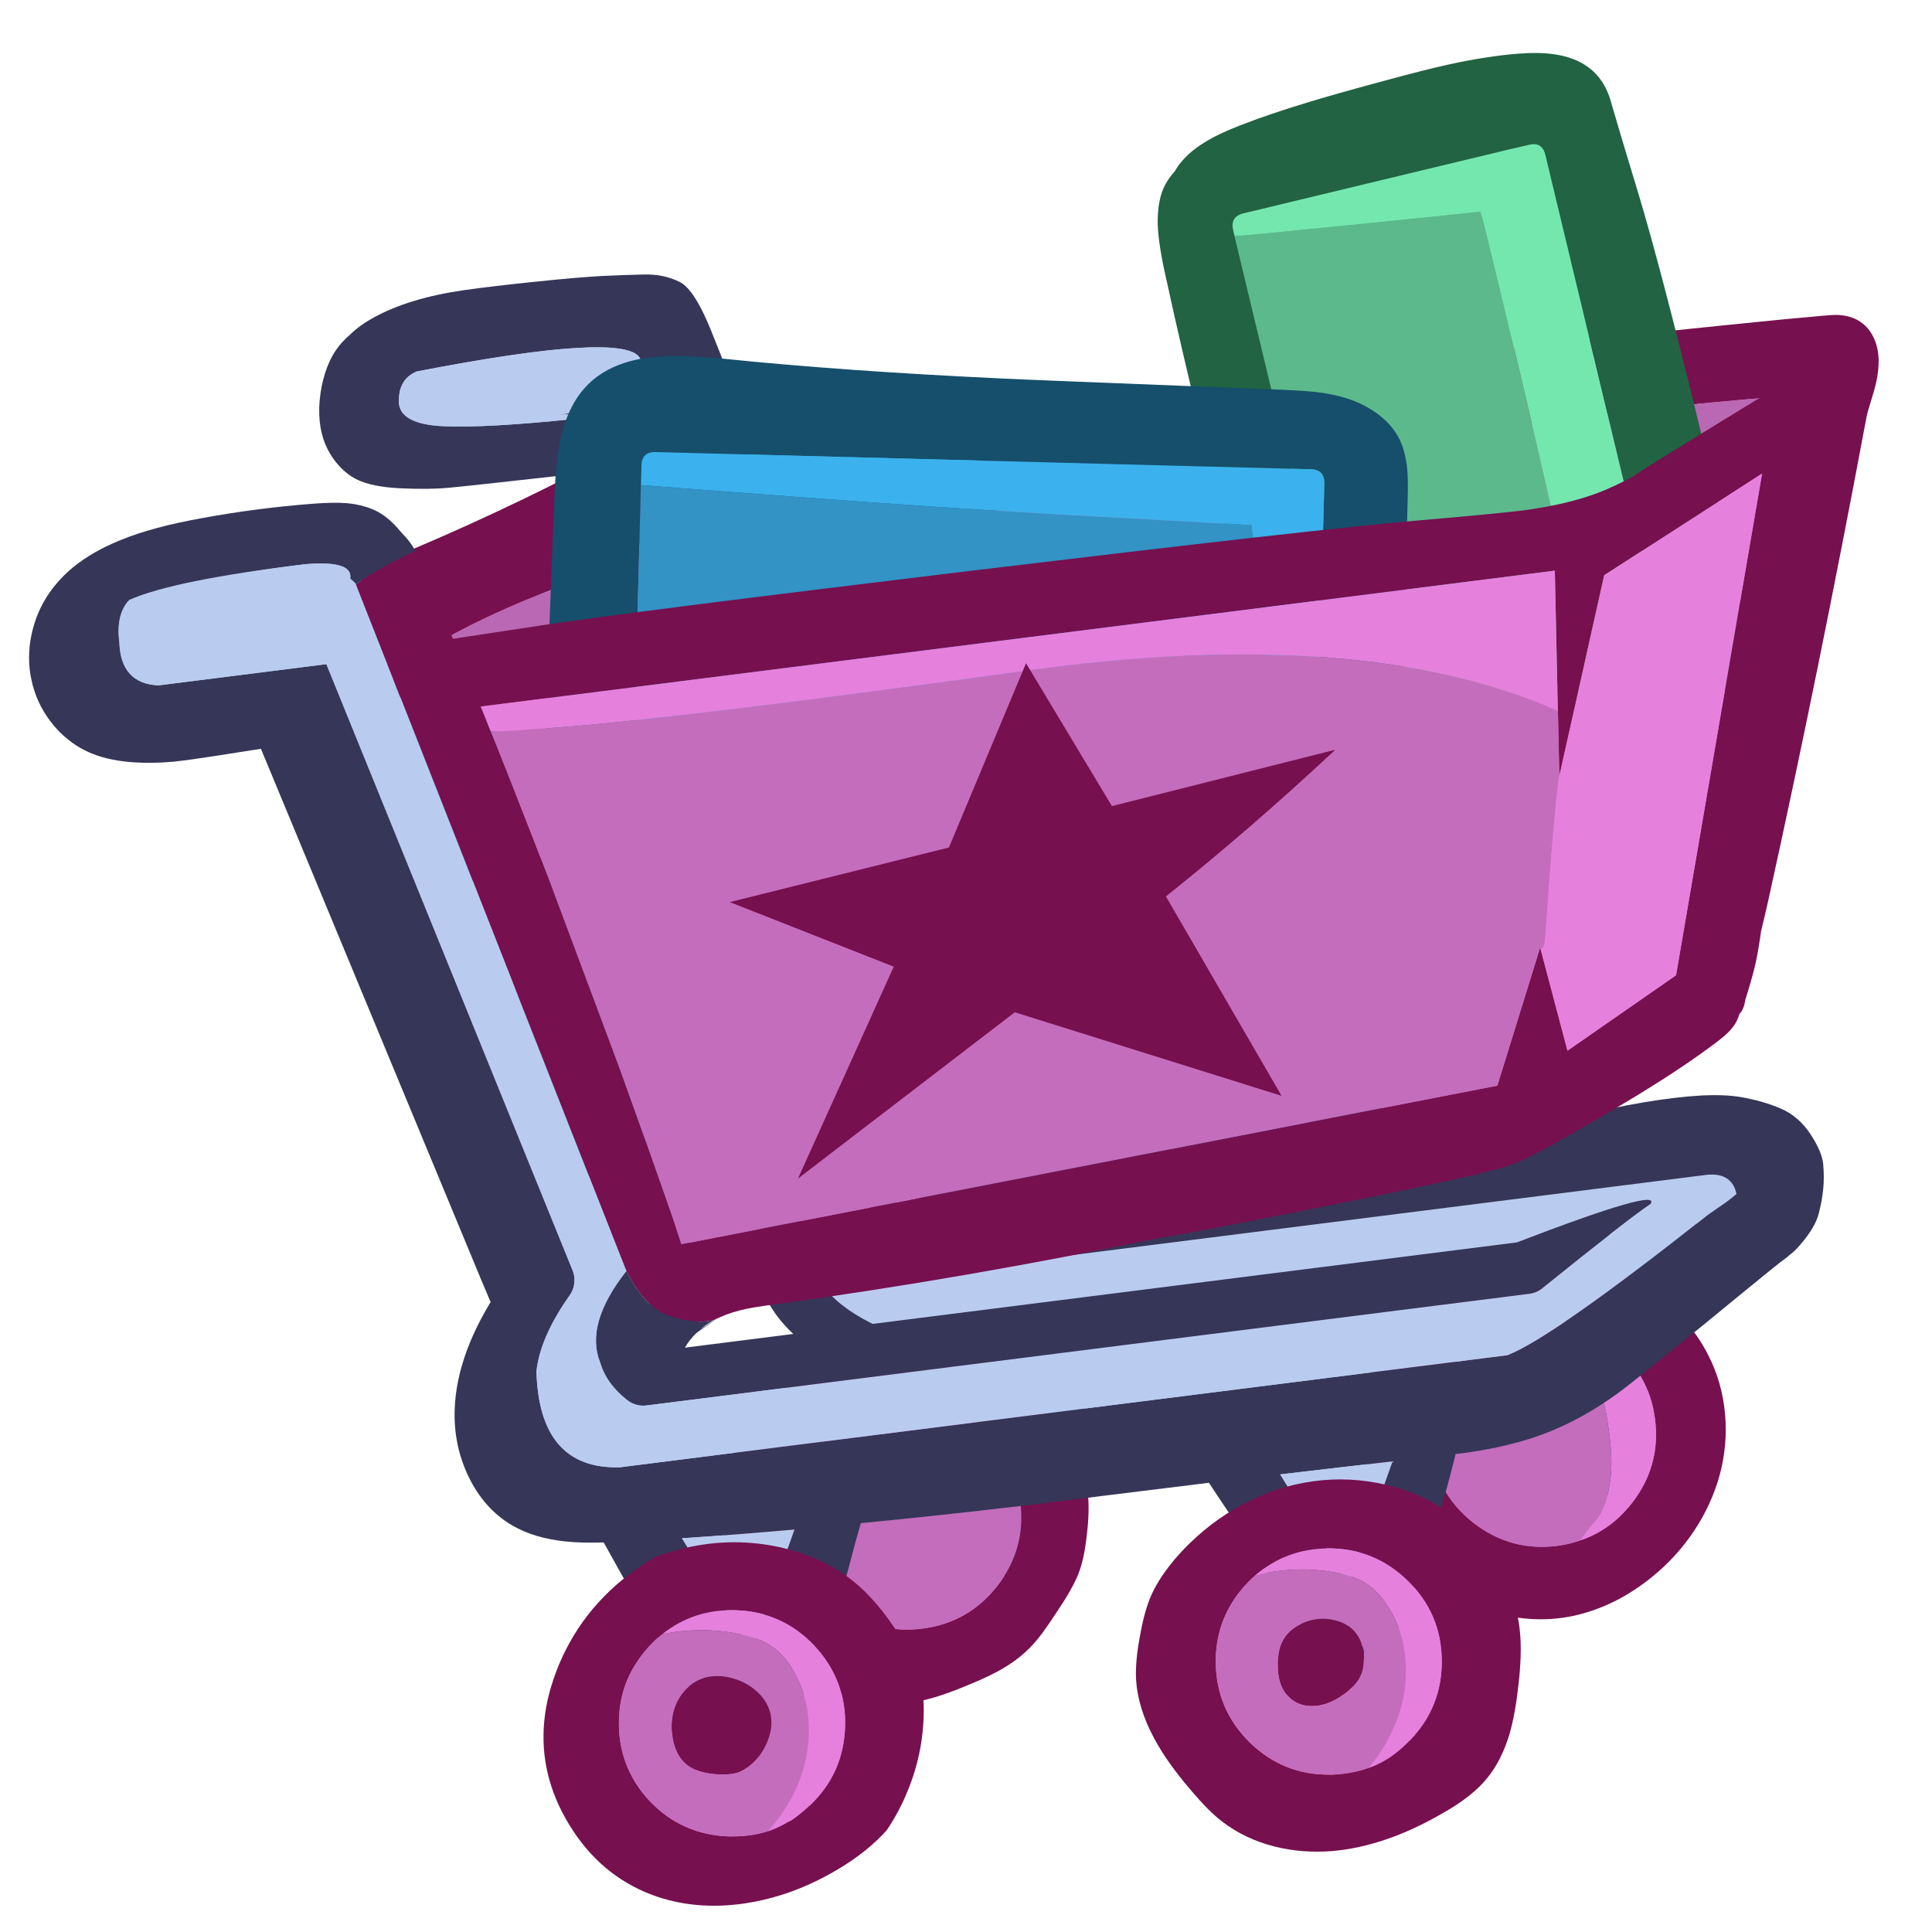
<svg xmlns="http://www.w3.org/2000/svg" version="1.1" xmlns:xlink="http://www.w3.org/1999/xlink" preserveAspectRatio="none" x="0px" y="0px" width="80px" height="80px" viewBox="0 0 80 80">
<defs>
<g id="shop_basic_0_Layer1_0_FILL">
<path fill="#E680DD" stroke="none" d="
M -82.65 351.85
Q -86.05 352.45 -88.3 355.35 -88.8 356.05 -90.35 359.05 -91.35 361 -93.65 364.75 -95.4 368.15 -95.55 370.85 -95.7 374.9 -92.85 378.65 -90.6 381.6 -86.55 384.1 -82.15 386.9 -77.45 388.5 -71.3 390.7 -66.15 390.25 -62.05 389.95 -56.45 387.6 -51.9 385.8 -49.25 383.85 -45.75 381.35 -41.6 375.9 -38.15 371.35 -36.65 368.1 -34.6 363.6 -34.35 358.5 -34.1 353.45 -35.75 348.75 -37.8 342.9 -41.8 342 -43.7 341.6 -46 342.4 -47.45 342.9 -49.95 344.3 -56.95 348.2 -62.4 350.05 -69.5 352.4 -75.7 352 -76.85 351.95 -79.15 351.7 -81.2 351.55 -82.65 351.85
M -128.75 370.75
Q -134.9 370.15 -139.15 371.7 -143.95 373.5 -149 379 -157 387.65 -160 397.15 -161.7 402.4 -161.7 407.7 -161.75 413.3 -159.9 418.2 -156.85 426.45 -148.85 432.1 -141.3 437.45 -132 438.65 -125.45 439.45 -119.95 438.05 -114.25 436.6 -109.2 432.65 -104.55 429 -101 423.65 -97.75 418.85 -95.75 413.15 -94.15 408.65 -94 404.95 -93.65 398.3 -97.6 390.75 -100.05 386.25 -106.05 378.65 -107.6 376.7 -108.5 375.8 -110 374.3 -111.5 373.6 -112.8 372.95 -114.7 372.6 -115.35 372.5 -118.05 372.2 -121.55 371.8 -128.75 370.75
M -224.25 349.15
Q -228.5 349.55 -231.3 350.4 -235.05 351.5 -237.45 353.6 -241.1 356.7 -242.8 363.1 -244.95 371.15 -241.85 376.6 -241.35 377.4 -240.15 379 -239 380.5 -238.5 381.4 -238.4 381.55 -236.9 384.85 -235.95 386.95 -234.85 387.95 -233.15 389.55 -230.3 389.9 -228.3 390.15 -225.05 389.8 -220.45 389.3 -218.25 388.6 -215.05 387.6 -209.95 384.15 -207.05 382.25 -205.05 380.6 -199.55 375.95 -195.25 366.95 -194 364.25 -193.55 362.35 -193 359.7 -193.7 357.6 -195.05 353.8 -200.75 351.5 -210.15 347.7 -224.25 349.15
M -291.35 375
Q -296.2 378.35 -298.9 381.55 -302.15 385.5 -304.45 391.65 -308.3 401.85 -307.05 410.9 -306.4 415.9 -304.1 420.25 -301.7 424.85 -297.95 427.8 -293.2 431.5 -286.15 432.85 -280.65 433.9 -272.95 433.65 -266.15 433.45 -262.1 432.05 -256.65 430.2 -252.25 425.45 -248.25 421.1 -245.85 415.2 -244.4 411.7 -242.8 405.55 -241.2 399.05 -241.15 395.65 -241.05 390.8 -243.05 387.45 -243.6 386.6 -244.65 385.25 -245.9 383.65 -246.3 383.1 -248.1 379.9 -249.2 378.45 -251.3 375.65 -256.3 373.1 -267.4 367.4 -276.35 368.55 -283.15 369.45 -291.35 375
M 25.85 123.7
Q 27.05 119.1 27.1 115.3 27.15 110.8 25.4 106.95 23.55 102.75 20.05 100.6 16.35 98.35 11.8 99.35 7.15 100.45 5.5 104.25 4.65 106.2 4.7 108.85 4.7 110.6 5.25 113.65
L 6.85 123.1
Q 7.15 124.95 6.75 125.75 6.3 126.7 4.65 127.6 -1.1 130.75 -4.3 132.3 -9.4 134.75 -13.7 136.05 -18.85 137.65 -25.35 138.45 -29.95 139 -37.3 139.3 -59.2 140.4 -86.6 140.55 -103.05 140.65 -135.95 140.35
L -257.6 139.25
Q -274.15 139.15 -287.35 138.9 -287.9 131.05 -286 123.45 -285.1 119.85 -285.05 119.4 -284.6 117.1 -284.9 115.35 -285.25 113.2 -286.8 111.7 -288.45 110.1 -290.4 110.4 -291.75 110.6 -293.5 112.05 -295.65 113.8 -296.5 114.15 -297.4 114.55 -298.85 114.75 -299.65 114.85 -301.3 115 -305.45 115.7 -308.45 119 -311.5 122.35 -311.75 126.5 -311.9 129 -311.2 132.05 -310.8 134.3 -309.2 140.85
L -288.8 222.8
Q -284.05 241.85 -281.95 251.45 -278.45 267.4 -276.8 280.4 -276.4 283.6 -275.85 285.35 -275 288 -273.3 289.35 -271.1 291.1 -267.4 290.9 -265.45 290.8 -260.95 289.7 -252.6 287.65 -239.7 287.4 -225.35 287.5 -218.2 287.05 -209.15 286.5 -195.5 284.1 -175.1 280.55 -172.85 280.2 -162 278.6 -148.5 277.75 -139.55 277.15 -124.05 276.65
L -73.45 275.05
Q -65.7 274.85 -61.7 274.4 -55.25 273.65 -50.4 271.75 -45.4 269.8 -38.5 265 -29 258.35 -27.1 257.25 -23.45 255.25 -21.75 254.2 -18.75 252.3 -17 250.35 -15.15 248.25 -13.85 245 -13.1 243.2 -11.85 239.05 4.1 185.4 23.2 131.8 25.15 126.4 25.85 123.7 Z"/>

<path fill="#B9CCF0" stroke="none" d="
M -125.65 351.25
Q -128.75 350.9 -130.75 351.55 -133.6 352.55 -134.35 354.95 -134.45 355.3 -134.6 356 -134.75 356.65 -135 357.05 -135.3 357.5 -136.15 358.25 -137 359.25 -136.85 360.8 -136.7 362.25 -135.8 363.45 -134.9 364.6 -133.7 364.9 -132.95 365 -131.85 364.7 -130.2 364.25 -130.05 364.2 -129.25 364.1 -128 364.25 -126.25 364.45 -125.95 364.45 -123.6 364.3 -122.4 364.35 -121.55 364.35 -120.15 364.55 -118.35 364.85 -117.9 364.9 -114.6 365.15 -113 365.55 -112.85 365.6 -109.2 367 -106.95 367.85 -105.4 367.65 -103.7 367.45 -101.1 365.65 -99.3 364.45 -98.7 363.6 -97.95 362.5 -97.8 360.75 -97.45 358.4 -98.25 356.95 -99.15 355.2 -102.05 354.15 -107.5 352.05 -113 352.05 -113.75 352.05 -116.75 352.15 -119.1 352.2 -120.55 352.05 -122.25 351.9 -125.65 351.25
M -249.65 353.4
Q -250.85 352.9 -252.85 353.15 -256.05 353.45 -256.2 353.45 -257.6 353.45 -259.85 352.85 -262.55 352.15 -263.55 352.05 -264.6 351.95 -266.1 352 -266.95 352 -268.65 352.1 -272.35 352.2 -275.95 351.5 -277.85 351.1 -278.6 351.1 -280.15 351 -281.15 351.55 -281.95 352.05 -282.45 352.9 -282.95 353.75 -282.9 354.7 -282.85 355.85 -282.05 356.9 -281.35 357.85 -280.2 358.45 -278.85 359.2 -275.6 359.7 -270.25 360.5 -268.5 360.5 -266.5 360.5 -266.1 360.55 -264.95 360.7 -262.75 361.4 -259.25 362.55 -254.85 363.2 -252.05 363.5 -250.8 362.95 -249.55 362.45 -248.55 361.2 -246.95 359.45 -246.9 357.6 -246.8 356.25 -247.6 355.05 -248.4 353.9 -249.65 353.4
M -321.7 117.75
Q -322.1 112.5 -322.5 109.45 -323.55 102.1 -327.8 101.25 -328.85 101.05 -330.4 101.35
L -333.05 101.85
Q -334.8 102.05 -337.25 101.65 -338.65 101.4 -341.45 100.8 -346.85 99.75 -354.85 100.25 -359.4 100.55 -368.45 101.2 -378.55 101.45 -380.5 101.75 -387.2 102.7 -390.75 106.35 -394.6 110.3 -395.5 118.3 -396.75 128.85 -391.8 133.8 -388.6 137 -382.85 137.7 -379.25 138.1 -372.45 137.5 -360.7 136.5 -349.45 136.5 -346.55 136.5 -345.2 137.25 -343.9 138 -343.05 139.75 -342.55 140.85 -342 143 -326.1 208.65 -308.45 277.25 -307.15 282.4 -307.5 285.05 -307.75 286.9 -308.75 289.05 -309.15 289.85 -310.75 292.75 -317.85 305.85 -317.1 317.65 -316.65 324.35 -313.55 330.1 -310.3 336.2 -304.95 339.5 -297.85 343.9 -286.65 343.65 -283 343.6 -277.15 342.95 -269.65 342.15 -267.7 342 -262.85 341.65 -249.9 341.85 -223.5 342.4 -170.65 341.9
L -91.75 341.1
Q -82.6 341 -78.05 340.7 -70.45 340.2 -64.5 338.75 -54.7 336.35 -42.9 329.65 -29.4 321.35 -22.7 317.2 -17.5 314.05 -15.5 312.55 -11.65 309.7 -9.5 306.6 -7.6 303.75 -7.3 300.65 -6.95 297.15 -8.85 294.85 -10.3 293.1 -13 292.25 -14.9 291.7 -18.05 291.45 -27.05 290.75 -45.1 290.85
L -212.3 292.1
Q -225.15 292.2 -231.55 293 -237.2 293.7 -239.1 296.2 -240.4 297.95 -240.3 300.35 -240.25 302.6 -239.05 304.65 -237.45 307.4 -232.7 310.85 -240.3 312.9 -249.95 314 -256.05 314.7 -267.55 315.45 -273.05 315.8 -275.85 315.85 -280.5 315.9 -284.15 315.35 -287.15 314.85 -288.35 313.7 -290.65 311.55 -289.7 307.45 -289.05 304.65 -286.2 299.95 -283.15 295.05 -282.4 292.5 -281.55 289.4 -281.95 285.35 -282.25 282.7 -283.35 278.1 -285.3 270.15 -291.6 246.9 -296.85 227.4 -299.5 215.6 -299.65 214.95 -304.5 191.75 -307.45 177.45 -310.1 168.1 -314.4 154.2 -316.45 147.25 -320.05 134.95 -321.05 126.05 -321.3 123.8 -321.7 117.75
M -290.5 55.8
Q -296.05 56.75 -299.95 56.95 -302.1 57.1 -306.5 57.1 -310.4 57.2 -313 57.8 -316.85 58.65 -319.2 60.85 -321.8 63.2 -322.35 66.85 -322.75 69.95 -321.3 73.05 -319.9 75.95 -317.3 78 -312.85 81.55 -305.5 82.4 -301.8 82.9 -294.35 82.8 -284.15 82.6 -279.15 82.35 -276.85 82.25 -275.75 82.1 -273.9 81.8 -272.55 81.1 -271.2 80.4 -269.3 78.55 -267.15 76.4 -266.25 75.75 -265.05 74.9 -263.1 74.05 -260.85 73.15 -259.8 72.65 -257.55 71.6 -253.25 68.6 -251.35 67.3 -250.65 66.4 -249.05 64.35 -249.2 61.2 -249.3 58.95 -250.4 57.15 -251.65 55.2 -253.6 54.9 -254.8 54.75 -257.15 55.15 -258.25 55.15 -259.7 54.8 -260.55 54.6 -262.2 54.1 -269.65 52.05 -281.15 54.05 -284.25 54.6 -290.5 55.8 Z"/>

<path fill="#3BB2ED" stroke="none" d="
M -99.2 129.6
Q -96.55 129.65 -95.1 129.5 -92.9 129.2 -91.35 128.3 -87.1 125.9 -86.45 119.05 -86 114 -88.25 111.4 -89.4 110.05 -91.5 109.2 -92.85 108.65 -95.4 108.1 -102.4 106.65 -119.3 103.9
L -246.25 83.8
Q -250.8 83.1 -253.65 83.4 -257.7 83.9 -259.7 86.45 -261.05 88.25 -261.85 92.45
L -266.35 115.9
Q -267.95 124.5 -264.2 127.2 -262.55 128.4 -259.85 128.4 -258.7 128.4 -255.05 127.85 -251.1 127.25 -242.1 127.35
L -99.2 129.6 Z"/>

<path fill="#74E7AF" stroke="none" d="
M -19.85 46.05
Q -20.7 41.05 -23.15 38.9 -25.35 37 -30.35 36.4 -42.95 35 -62.55 38.5 -67.9 39.5 -78.6 41.55 -88 43.25 -94.75 43.85 -98.45 44.15 -100.35 44.7 -103.35 45.6 -104.7 47.6 -106.15 49.7 -106.15 54.35 -106.15 66.7 -104.95 78.9 -104.7 81.75 -104.65 82.35 -104.6 84.35 -104.85 85.8 -104.95 86.55 -105.3 88.05 -105.55 89.35 -105.4 90.25 -105.05 92.2 -103.05 93.7 -101.75 94.75 -99.1 95.85
L -83.95 102.05
Q -80.95 103.25 -79.35 104.2 -76.95 105.65 -75.7 107.55 -74.25 109.8 -74 113.55 -73.85 115.7 -73.9 120.1 -73.5 126.65 -69.75 129.2 -68.4 130.1 -66.4 130.5 -65.25 130.75 -62.75 130.95 -51.2 131.85 -44.05 132.1 -33.8 132.45 -25.4 131.85 -22 131.6 -19.9 130.95 -17 130 -15.55 128.05 -14.3 126.35 -14 123.7 -13.85 122 -14.1 118.9 -16 98.95 -16.9 88.95 -18.45 71.45 -18.85 59 -19.15 49.95 -19.85 46.05 Z"/>
</g>

<g id="shop_basic_0_Layer0_0_FILL">
<path fill="#363658" stroke="none" d="
M -231.1 85.35
Q -231.552 75.125 -235.2 61.75 -238.301 48.893 -241.95 46.4 -245.606 43.909 -250.55 43.4 -255.446 42.895 -261.05 42.45 -266.596 42.049 -277.35 41.8 -288.103 41.551 -295.2 41.65 -309.05 41.9 -318.2 45.55 -321.994 47.03 -324.55 49 -325.531 49.64 -326.4 50.35 -330.85 53.9 -333.2 60.9 -335.5 68 -334.4 73.85 -333.7 77.2 -332 79.95 -330.2 82.9 -327.6 84.7 -323.95 87.153 -316.85 88.35 -309.695 89.589 -304.95 89.7 -300.217 89.865 -280 90.15 -277.607 90.212 -275.45 90.25
L -267.25 121.05
Q -266.71 122.978 -265.25 124.25 -263.743 125.585 -261.8 125.85 -259.856 126.105 -258.1 125.2
L -238.9 115.75 -232.55 112.6
Q -230.431 111.578 -229.5 109.4 -228.514 107.284 -229.15 105.05
L -232.15 94.3
Q -230.833 90.951 -231.1 85.35
M -314.75 67.55
Q -314.346 61.539 -309.4 60.15 -257.165 56.716 -254.2 63.75
L -243.1 103.35 -256.75 110.05 -261.15 93.45
Q -260.906 92.462 -260.85 91.2 -258.727 91.228 -257.05 90.8 -258.414 90.784 -261.55 90.65 -264.73 90.562 -267.25 90.45 -258.613 90.578 -256.7 90.7 -256.385 90.645 -256.1 90.55 -253.15 89.65 -251.35 87.2 -249.35 84.6 -250.05 81.85 -250.45 80.3 -251.75 79 -252.95 77.75 -254.6 77.05 -256.75 76.1 -261.25 75.8 -263.833 75.626 -269.05 75.4 -269.982 75.15 -271 75.15
L -275.8 75.15
Q -244.486 78.185 -261.5 77 -262.025 76.962 -262.55 76.9 -265.826 76.882 -272.35 76.7 -293.912 76.206 -304.35 74.45 -314.735 72.694 -314.75 67.55 Z"/>

<path fill="#B9CCF0" stroke="none" d="
M -309.4 60.15
Q -314.346 61.539 -314.75 67.55 -314.735 72.694 -304.35 74.45 -293.912 76.206 -272.35 76.7 -265.826 76.882 -262.55 76.9 -262.025 76.962 -261.5 77 -244.486 78.185 -275.8 75.15
L -271 75.15
Q -269.982 75.15 -269.05 75.4 -263.833 75.626 -261.25 75.8 -256.75 76.1 -254.6 77.05 -252.95 77.75 -251.75 79 -250.45 80.3 -250.05 81.85 -249.35 84.6 -251.35 87.2 -253.15 89.65 -256.1 90.55 -256.385 90.645 -256.7 90.7 -254.961 90.856 -257.05 90.8 -258.727 91.228 -260.85 91.2 -260.906 92.462 -261.15 93.45
L -256.75 110.05 -243.1 103.35 -254.2 63.75
Q -257.165 56.716 -309.4 60.15 Z"/>
</g>

<g id="shop_basic_0_Layer0_1_FILL">
<path fill="#363658" stroke="none" d="
M 9.15 290.75
Q 6.786 285.939 2.65 283.5 -1.495 281.056 -6.75 279.45 -10.65 278.25 -16.6 277.8 -29.05 276.95 -48.65 279.1 -74.95 281.95 -80.7 282.2 -87.6 282.55 -89.7 282.8 -94.75 283.45 -98.25 285.15 -101.7 286.9 -102.25 289.35 -102.6 290.95 -101.75 292.55 -100.95 294.05 -99.45 294.95 -97.3 296.25 -93.05 296.55 -84.3 297.25 -70.7 296.2 -51.55 294.7 -48.4 294.6 -40.85 294.45 -25.65 295.15 -19.8 295.45 -17 295.9 -12.2 296.65 -8.8 298.45 -7.15 299.25 -6.6 300.35 -5.75 302.05 -7.1 304.25 -8.45 306.45 -13.2 309.5 -17.75 312.35 -18.95 314.9 -19.3 315.65 -19.75 317.2 -20.25 318.85 -20.55 319.55 -20.8 320.1 -21.4 321.2 -21.85 322.25 -21.9 323 -21.95 324.65 -20.2 325.75 -19.044 326.521 -17.6 326.75 -17.159 326.827 -16.7 326.85 -14.484 327.021 -12.25 326.55 -9.867 324.602 -6.45 321.45 -1.549 316.902 -1.2 319.05 -0.86 321.207 3.25 317.45 7.417 313.683 8.7 310.4 9.985 307.123 10.55 304.5 11.151 301.929 11.3 298.75 11.511 295.616 9.15 290.75
M -316.9 101.5
Q -317.624 100.09 -318.3 99 -320.5 95.45 -323.2 93.45 -326.2 91.3 -330.7 90.3 -333.85 89.65 -338.95 89.4 -352.764 88.707 -367 89.5 -368.176 89.574 -369.35 89.65 -381.5 90.45 -389.6 93 -396.189 95.013 -401.05 98.35 -404.152 100.51 -406.55 103.2 -410.3 107.45 -412.15 112.85 -414.05 118.35 -413.55 123.9 -413.1 129.55 -410.25 134.55 -408.577 137.515 -406.3 139.8 -404.699 141.45 -402.8 142.75 -395.4 147.85 -381.15 148.4 -377.355 148.469 -371.2 148.3 -366.776 148.179 -359.35 147.95
L -325.45 271.7
Q -320.95 288.25 -319.8 292.15 -317.85 298.85 -314.1 299.15 -312.4 299.25 -310.9 298.05 -309.55 296.95 -308.9 295.25 -308.1 292.9 -308.7 288.35 -311.7 262.45 -324.75 217.6 -332.45 191.05 -334.7 182.6 -340 162.8 -342.6 147.15 -343.15 143.85 -343.7 142.2 -344.6 139.5 -346.2 137.95 -347.9 136.3 -350.85 135.6 -352.7 135.15 -356.25 134.9 -365.831 134.341 -372.65 133.95 -378.615 133.584 -382.45 133.35 -387.45 133.05 -390.25 132.3 -394.5 131.15 -396.7 128.45 -399.75 124.8 -398.5 119.35 -397.35 114.2 -393.3 111 -389.8 108.2 -384.45 106.8 -380.75 105.85 -374.55 105.3 -371.863 105.053 -368.95 104.85 -357.691 104.048 -343 103.85 -339.4 103.8 -337.4 104.1 -334.35 104.6 -332.4 106.05 -330.65 107.3 -329.35 109.65 -328.55 111.15 -327.45 114.05 -325.496 119.427 -323.6 125.65 -323.736 126.678 -323.3 127.55 -323.217 127.733 -323.15 127.9 -322.601 128.741 -321.6 129.2 -320.45 129.75 -319.2 129.65 -318.1 129.6 -316.75 129.2 -316.2 129 -314.45 128.25 -312.566 127.425 -310.6 126.6 -315.775 112.141 -316.9 101.5 Z"/>

<path fill="#618DE1" stroke="none" d="
M -311.15 180.4
Q -312.12 175.274 -313.2 169.6 -316.355 153.108 -319.75 139.7
L -319.75 180.4 -311.15 180.4 Z"/>

<path fill="#15357C" stroke="none" d="
M -316 139.2
Q -317.7 138.65 -318.5 138.55 -319.113 138.463 -320.1 138.4 -319.916 139.042 -319.75 139.7 -316.355 153.108 -313.2 169.6 -312.12 175.274 -311.15 180.4 -303.93 217.998 -301.95 226.05 -298.5 239.75 -291.75 261.7
L -282.05 293.85
Q -280.9 297.6 -279.55 299.65 -277.65 302.6 -274.95 303.05 -272.25 303.6 -269.8 301.5 -267.5 299.55 -266.85 296.6 -266.3 294.1 -266.85 290.95 -267.2 288.85 -268.35 285.35 -274.6 266.05 -277.7 256.35 -283.05 239.35 -286.15 227.05 -289.3 214.6 -292.7 196.5 -294.329 187.451 -295.65 180.4 -297.259 171.437 -298.35 165.7 -301.359 150.004 -304.8 136.9 -306.521 137.684 -308.1 138.4 -311.5 139.95 -313.45 139.8 -314.4 139.75 -316 139.2
M -239.15 83.05
Q -240.15 81.7 -241.6 81 -243.9 79.9 -247.05 80.45 -249.15 80.8 -252.6 82.15 -255.716 83.385 -258.85 84.55 -258.714 85.355 -258.6 86.25
L -257.55 95
Q -257.05 99.7 -256.95 101.25 -256.7 104.8 -257 107.5 -257.039 107.863 -257.1 108.2
L -257.85 108.55 -253.7 106.5 -252.5 105.95
Q -249.8 104.55 -248.5 103.5 -247.275 102.49 -246.65 101.35 -246.35 101.208 -246.1 101.05 -244.05 99.75 -243.05 97.6 -242.199 95.736 -242.65 94.05 -240.73 93.227 -239.65 92 -237.3 89.3 -237.85 86 -238.15 84.4 -239.15 83.05
M -269.55 123.65
Q -270.005 122.935 -270.35 122.35 -274.081 123.888 -278.35 125.65
L -284.3 128.15
Q -285.99 128.854 -287.6 129.5 -287.483 129.908 -287.3 130.25 -286.15 132.5 -283.1 133.2 -281.4 133.65 -277.85 133.35 -273.1 132.85 -271.15 131.1 -269.6 129.8 -269.15 127.65 -268.7 125.55 -269.55 123.65 Z"/>

<path fill="#77104F" stroke="none" d="
M -257.55 95
L -258.6 86.25
Q -258.714 85.355 -258.85 84.55 -287.703 95.717 -315.85 103.65
L -316.8 101.75
Q -316.838 101.643 -316.9 101.5 -315.775 112.141 -310.6 126.6 -297.886 121.497 -281.65 117.6 -278.1 116.75 -276.3 116.25 -273.25 115.45 -271 114.65 -267.15 113.25 -261.75 110.5
L -257.85 108.55 -257.1 108.2
Q -257.039 107.863 -257 107.5 -256.7 104.8 -256.95 101.25 -257.05 99.7 -257.55 95
M 46.65 92.85
Q 44.5 90.9 40.9 90.35 38.545 89.949 -7.65 88.95 -53.784 88.003 -46.45 88.95 -39.066 89.947 -41.05 90.3 -42.995 90.701 -47.3 92 -49.406 92.608 -50.8 93.8 -52.702 93.95 -54.5 94.1 -59.4 94.5 -61.9 95.9 -63.65 96.9 -64.7 98.55 -65.8 100.35 -65.55 102.15 -65.3 103.85 -64 105.2 -63.652 105.548 -63.25 105.85 -62.292 106.589 -61.05 107.05 -58.75 107.9 -54.15 107.8 -26.2 107.5 -11.3 107.65 8.487 107.817 25.05 108.7 28.363 108.891 31.55 109.1 29.686 111.049 29.65 113.25 25.348 122.711 21.85 132.05 19.9 137.2 19.5 140.6 18.9 145.45 20.85 148.9 21.8 150.6 23.1 151.05 25.25 151.8 27.9 149.25 30.75 146.65 33.1 142.5 34.5 140.05 36.9 134.8
L 46.55 113
Q 48 109.85 48.65 108 49.65 105.15 49.9 102.7 50.2 99.85 49.45 97.35 48.6 94.55 46.65 92.85 Z"/>

<path fill="#BA68B3" stroke="none" d="
M -54.15 107.8
Q -58.75 107.9 -61.05 107.05 -62.292 106.589 -63.25 105.85
L -249.5 105.85 -252.9 107.2
Q -253.232 106.855 -253.7 106.5
L -257.85 108.55 -261.75 110.5
Q -267.15 113.25 -271 114.65 -273.25 115.45 -276.3 116.25 -278.1 116.75 -281.65 117.6 -297.886 121.497 -310.6 126.6 -312.566 127.425 -314.45 128.25 -316.2 129 -316.75 129.2 -318.1 129.6 -319.2 129.65 -320.45 129.75 -321.6 129.2 -322.601 128.741 -323.15 127.9 -323.914 128.487 -324.55 129.25 -325.65 130.5 -325.95 131.95 -326.4 134.05 -325.05 135.95 -323.75 137.9 -321.65 138.3 -320.776 138.342 -320.1 138.4 -319.113 138.463 -318.5 138.55 -317.7 138.65 -316 139.2 -314.4 139.75 -313.45 139.8 -311.5 139.95 -308.1 138.4 -306.521 137.684 -304.8 136.9 -301.359 150.004 -298.35 165.7 -297.259 171.437 -295.65 180.4
L -26.4 180.4 25.05 108.7
Q 8.487 107.817 -11.3 107.65 -26.2 107.5 -54.15 107.8
M -270.35 122.35
Q -270.005 122.935 -269.55 123.65 -268.7 125.55 -269.15 127.65 -269.6 129.8 -271.15 131.1 -273.1 132.85 -277.85 133.35 -281.4 133.65 -283.1 133.2 -286.15 132.5 -287.3 130.25 -287.483 129.908 -287.6 129.5 -285.99 128.854 -284.3 128.15
L -278.35 125.65
Q -274.081 123.888 -270.35 122.35 Z"/>
</g>

<g id="shop_basic_0_Layer0_1_MEMBER_0_FILL">
<path fill="#B9CCF0" stroke="none" d="
M -227 284.9
L -239.9 284.9
Q -239.892 285.588 -240.05 286.3 -242.075 298.85 -225.4 309.2
L -23.25 309.25
Q -11.685 308.831 -10.9 303.15 -11.325 297.623 -17.6 297.45 -17.762 297.45 -17.9 297.45
L -217.15 297.45
Q -219.874 297.447 -221.8 295.5 -226.149 291.053 -226.9 286 -226.997 285.44 -227 284.9 Z"/>

<path fill="#363658" stroke="none" d="
M 2.1 302.75
L 2.1 302.7
Q 1.717 284.976 -17.25 284.45 -17.316 284.449 -17.4 284.45 -17.7 284.45 -17.9 284.45
L -213.9 284.45
Q -214.015 284.128 -214.1 283.8 -214.57 281.15 -216.8 279.6 -218.968 278.042 -221.6 278.5 -224.244 278.967 -225.8 281.15 -227.024 282.905 -227 284.9 -226.997 285.44 -226.9 286 -226.149 291.053 -221.8 295.5 -219.874 297.447 -217.15 297.45
L -17.9 297.45
Q -17.762 297.45 -17.6 297.45 -11.325 297.623 -10.9 303.15 -11.685 308.831 -23.25 309.25
L -225.4 309.2
Q -242.075 298.85 -240.05 286.3 -239.892 285.588 -239.9 284.9 -239.87 283.074 -240.95 281.4 -242.364 279.145 -245 278.55 -247.596 277.97 -249.9 279.4 -252.153 280.873 -252.75 283.5 -258.361 304.989 -230.45 321.3 -228.896 322.194 -227.15 322.2
L -23 322.25
Q -22.88 322.252 -22.75 322.25 3.754 321.262 2.1 302.75 Z"/>
</g>

<g id="shop_basic_0_Layer0_1_MEMBER_0_MEMBER_0_FILL">
<path fill="#B9CCF0" stroke="none" d="
M -100.1 70.05
L -70.75 134.4 -38.3 70.05 -100.1 70.05 Z"/>
</g>

<g id="shop_basic_0_Layer0_1_MEMBER_0_MEMBER_1_FILL">
<path fill="#B9CCF0" stroke="none" d="
M 80.35 70
L 109.7 134.35 142.15 70 80.35 70 Z"/>
</g>

<g id="shop_basic_0_Layer0_1_MEMBER_1_FILL">
<path fill="#5CB98C" stroke="none" d="
M -42.55 58.65
Q -42.85 55.95 -43.25 53.9 -67.55 53.4 -98.55 52.5 -101.8 52.45 -104.4 52.2
L -91.7 167.35 -30.8 175.05
Q -35.77 117.789 -42.55 58.65 Z"/>

<path fill="#74E7AF" stroke="none" d="
M -33.6 39.5
Q -33.95 39.5 -34.2 39.55 -42.6 40.5 -50.95 41.4
L -101.45 47 -101.5 47
Q -104.9 47.4 -104.55 50.85
L -104.4 52.2
Q -101.8 52.45 -98.55 52.5 -67.55 53.4 -43.25 53.9 -42.85 55.95 -42.55 58.65 -35.77 117.789 -30.8 175.05
L -10.6 177.6 -25.55 42.1
Q -25.9 38.65 -29.3 39.05
L -33.6 39.5 Z"/>

<path fill="#216342" stroke="none" d="
M 10.55 180.3
Q 6.303 134.715 3.55 110.85 -0.85 72.65 -3.85 54.85 -6.9 37 -7.9 30.45 -9.05 23.85 -14.15 20.35 -19.25 16.8 -28.85 16.35 -36.75 15.95 -46.65 16.85 -52.35 17.35 -64.4 19.05 -75.85 20.65 -82.2 21.75 -92 23.4 -99.75 25.35 -105.35 26.75 -108.9 28.4 -113.75 30.6 -116.55 33.9 -116.9 34.3 -117.15 34.65 -119.05 36.25 -120.35 38.35 -122.3 41.65 -122.9 47.1 -123.35 52.35 -122.45 61.15 -119.45 95 -113.75 137.1 -112.189 148.501 -109.75 165.05
L -91.7 167.35 -104.4 52.2 -104.55 50.85
Q -104.9 47.4 -101.5 47
L -101.45 47 -50.95 41.4
Q -42.6 40.5 -34.2 39.55 -33.95 39.5 -33.6 39.5
L -29.3 39.05
Q -25.9 38.65 -25.55 42.1
L -10.6 177.6 10.55 180.3 Z"/>
</g>

<g id="shop_basic_0_Layer0_1_MEMBER_2_FILL">
<path fill="#154F6B" stroke="none" d="
M -84.55 96.05
Q -87.3 93.35 -91.1 91.55 -94.25 90.05 -98.55 89 -101.1 88.4 -106.35 87.5 -166.8 77.45 -170.25 76.8 -206.65 70.45 -233.75 64.15 -244.4 61.7 -250.45 61.65 -259.8 61.5 -265.7 65.85 -270.85 69.65 -273.7 77.2 -275.55 82.1 -277.1 91.35
L -301.4 237.75
Q -302.1 241.85 -301.5 244.75 -300.7 248.55 -297.75 249.5 -295.95 250.1 -293.95 249.2 -292.1 248.35 -290.9 246.6 -290.8 246.45 -290.7 246.3 -287.55 252.15 -278.35 253.55
L -127.7 276.65
Q -121.35 277.6 -117.2 275.4 -115.3 275.6 -113.45 274.75 -109.6 273.05 -107.3 268.25 -105.7 264.95 -104.5 259 -92.8 199.75 -80.2 116.35 -79.5 111.85 -79.45 109.4 -79.35 105.55 -80.3 102.6 -81.5 99 -84.55 96.05
M -101.7 106.75
Q -98.55 107.2 -99 110.45
L -115.25 216.45 -122.1 261.05
Q -122.4 262.75 -123.05 263.65 -124.05 264.05 -125.75 263.8
L -276.4 240.7
Q -279.65 240.2 -279.15 237
L -256.75 90.85 -256.65 90.35
Q -256.7 90.3 -256.65 90.3 -256.35 88.3 -256.05 86.4 -255.6 83.15 -252.35 83.65
L -101.7 106.75 Z"/>

<path fill="#3293C4" stroke="none" d="
M -117.05 120.25
Q -117.05 118.95 -117.05 117.9 -126.6 116.15 -152.55 111.4 -178.55 106.65 -203.9 101.6 -229.25 96.5 -256.75 90.85
L -279.15 237
Q -279.65 240.2 -276.4 240.7
L -125.75 263.8
Q -124.05 264.05 -123.05 263.65 -122.4 262.75 -122.1 261.05
L -115.25 216.45
Q -115.6 216.2 -115.9 215.9 -118 213.8 -118.4 208.45 -119.3 197.8 -118.85 183.05 -118 166.15 -117.7 157.65 -116.85 135.7 -117.05 120.25 Z"/>

<path fill="#3BB2ED" stroke="none" d="
M -99 110.45
Q -98.55 107.2 -101.7 106.75
L -252.35 83.65
Q -255.6 83.15 -256.05 86.4 -256.35 88.3 -256.65 90.3 -256.7 90.3 -256.65 90.35
L -256.75 90.85
Q -229.25 96.5 -203.9 101.6 -178.55 106.65 -152.55 111.4 -126.6 116.15 -117.05 117.9 -117.05 118.95 -117.05 120.25 -116.85 135.7 -117.7 157.65 -118 166.15 -118.85 183.05 -119.3 197.8 -118.4 208.45 -118 213.8 -115.9 215.9 -115.6 216.2 -115.25 216.45
L -99 110.45 Z"/>
</g>

<g id="shop_basic_0_Layer0_1_MEMBER_3_FILL">
<path fill="#77104F" stroke="none" d="
M -263.2 333.1
Q -266.35 337.2 -267.8 340.95 -269.15 344.5 -269.8 350.4 -270.8 359.35 -269.5 366.65 -267.95 374.95 -263.1 382.3 -258.4 389.5 -251.4 394.6 -246.35 398.25 -240.85 400.25 -234.9 402.35 -229.1 402.3 -224 402.25 -216 400.1 -210.65 398.7 -207.4 397.45 -202.8 395.7 -199.5 393.3 -197.3 391.75 -194.95 389.3 -193.5 387.8 -190.85 384.7 -186.2 379.4 -184.3 375.95 -182.4 372.45 -181.1 367 -179.45 360.65 -179.45 355.85 -179.4 347.7 -183.55 339.5 -187.25 332.15 -193.8 325.65 -200.25 319.3 -206.3 316.55 -211.95 313.95 -219.1 313.45 -231.65 312.4 -243.6 317.75 -255.6 323.05 -263.2 333.1
M -244.1 336.65
L -244.15 336.7
Q -235.878 328.555 -224.3 328.55 -212.722 328.555 -204.5 336.7
L -204.5 336.65
Q -196.301 344.923 -196.3 356.5 -196.301 368.059 -204.5 376.3
L -204.5 376.3
Q -212.741 384.499 -224.3 384.5 -235.859 384.499 -244.1 376.3
L -244.15 376.3
Q -252.299 368.059 -252.3 356.5 -252.299 344.923 -244.1 336.65 Z"/>

<path fill="#C46DBC" stroke="none" d="
M -244.15 336.7
L -244.1 336.65
Q -252.299 344.923 -252.3 356.5 -252.299 368.059 -244.15 376.3
L -244.1 376.3
Q -235.859 384.499 -224.3 384.5 -212.741 384.499 -204.5 376.3
L -204.5 376.3
Q -196.301 368.059 -196.3 356.5 -196.301 344.923 -204.5 336.65
L -204.5 336.7
Q -212.722 328.555 -224.3 328.55 -235.878 328.555 -244.15 336.7 Z"/>
</g>

<g id="shop_basic_0_Layer0_1_MEMBER_4_FILL">
<path fill="#77104F" stroke="none" d="
M -104.7 333.45
Q -107.9 338.25 -109.1 342.95 -110.05 346.9 -109.95 354.4 -109.95 359.7 -109.8 362.3 -109.5 366.65 -108.65 370.05 -107 376.35 -102.85 382.45 -96.3 391.9 -85.85 397.15 -75.2 402.5 -64.1 401.6 -53.4 400.65 -43.4 394.4 -36.85 390.3 -31.85 384.55 -26.7 378.6 -23.8 371.65 -20.85 364.5 -20.55 356.85 -20.25 348.95 -22.8 341.9 -25.9 333.05 -33.2 325.9 -40.05 319.2 -49.3 315.2 -58.05 311.4 -65.55 311.55 -72.7 311.6 -81.45 315.35 -97 321.85 -104.7 333.45
M -89.05 340.1
Q -88.21 338.899 -87.95 337.55 -86.838 337.141 -85.9 336.25 -85.811 336.185 -85.75 336.1 -78.299 328.724 -68.15 327.95
L -68.1 327.95
Q -67.041 327.897 -65.9 327.9 -54.323 327.901 -46.1 336.1
L -46.1 336.1
Q -37.904 344.292 -37.9 355.85 -37.901 367.427 -46.1 375.65
L -46.1 375.65
Q -46.592 376.15 -47.15 376.65
L -47.15 376.65
Q -52.779 381.792 -59.9 383.25 -62.597 383.857 -65.55 383.9
L -65.6 383.9
Q -65.737 383.9 -65.9 383.9 -77.445 383.891 -85.7 375.65
L -85.7 375.65
Q -93.845 367.41 -93.85 355.85 -93.888 346.961 -89.05 340.1 Z"/>

<path fill="#E680DD" stroke="none" d="
M -85.75 336.1
Q -85.811 336.185 -85.9 336.25 -85.751 336.234 -85.6 336.2 -80.3 334.95 -76.7 334.55 -71.75 333.95 -67.7 334.65 -60.75 335.9 -55.45 340.65 -52.45 343.35 -51.05 346.6 -50.15 348.65 -49.85 351.45 -49.65 353.1 -49.6 356.5 -49.499 361.396 -49.95 365 -50.353 368.611 -51.8 372.7 -53.191 376.836 -56.05 379.3 -58.87 381.812 -59.9 383.25 -52.779 381.792 -47.15 376.65
L -47.15 376.65
Q -46.592 376.15 -46.1 375.65
L -46.1 375.65
Q -37.901 367.427 -37.9 355.85 -37.904 344.292 -46.1 336.1
L -46.1 336.1
Q -54.323 327.901 -65.9 327.9 -67.041 327.897 -68.1 327.95
L -68.15 327.95
Q -78.299 328.724 -85.75 336.1 Z"/>

<path fill="#C46DBC" stroke="none" d="
M -87.95 337.55
Q -88.21 338.899 -89.05 340.1 -93.888 346.961 -93.85 355.85 -93.845 367.41 -85.7 375.65
L -85.7 375.65
Q -77.445 383.891 -65.9 383.9 -65.737 383.9 -65.6 383.9
L -65.55 383.9
Q -62.597 383.857 -59.9 383.25 -58.87 381.812 -56.05 379.3 -53.191 376.836 -51.8 372.7 -50.353 368.611 -49.95 365 -49.499 361.396 -49.6 356.5 -49.65 353.1 -49.85 351.45 -50.15 348.65 -51.05 346.6 -52.45 343.35 -55.45 340.65 -60.75 335.9 -67.7 334.65 -71.75 333.95 -76.7 334.55 -80.3 334.95 -85.6 336.2 -85.751 336.234 -85.9 336.25 -86.838 337.141 -87.95 337.55 Z"/>
</g>

<g id="shop_basic_0_Layer0_1_MEMBER_5_FILL">
<path fill="#77104F" stroke="none" d="
M -265.45 302.25
L -265.4 302.25
Q -265.197 302.171 -265 302.05 -265.215 302.173 -265.45 302.25
M 44.8 117.45
Q 45.95 114 46.35 112.05 47.05 108.95 46.9 106.45 46.7 103.5 45.3 101.05 44.21 99.124 42.6 98 38.909 99.693 34.7 101.55 -12.226 122.543 -13.8 123.6 -18.867 125.638 -23.6 126.75 -30.8 128.4 -40.25 128.6 -45.253 128.753 -69 127.8 -92.691 126.842 -179 126.3 -265.315 125.805 -286.45 126.35 -289.244 126.424 -291.7 126.5 -292.059 126.509 -292.4 126.5
L -306.75 126.85
Q -307.41 126.889 -307.9 126.9 -308.013 126.898 -308.15 126.9 -308.613 126.901 -308.8 126.9
L -309.5 124.3
Q -311.389 117.238 -313.35 110.2 -314.365 106.436 -315.3 104.15 -316.681 104.501 -318.65 105.2 -325.9 107.85 -329.2 109.55 -330.186 110.102 -330.95 110.6
L -323.65 139.25
Q -323.522 139.739 -323.35 140.2
L -286.1 286.6 -286.1 286.65
Q -282.693 297.173 -276.4 300.05 -270.046 302.937 -265.65 302.2 -265.348 302.117 -265.1 302 -265.051 302.016 -265.05 302 -264.648 301.868 -264.25 301.75 -261.2 300.8 -257.15 300.5 -256.376 300.447 -255.25 300.4 -253.174 300.332 -249.9 300.3 -202.242 299.797 -154.3 295.95 -152.968 296.118 -130.2 294.55 -107.422 293.029 -88.6 291.5 -69.738 289.967 -65.25 288.9 -60.754 287.844 -51.25 283.9 -38 278.4 -31.15 275.3 -20.1 270.3 -11.6 265.5 -9.2 264.1 -8.2 263.35 -6.35 262 -5.4 260.5 -4.967 259.85 -4.65 259.05 -3.752 258.279 -3.25 257.2 -2.958 256.584 -2.7 255.65 -0.699 251.323 0.55 248.1 1.55 245.55 2.9 240.75
L 3.3 239.3
Q 4.432 236.348 5.8 232.6 25.45 177.65 44.8 117.45
M -36.15 144.4
L -36.15 144.45 -39.75 178.85
Q -39.708 178.943 -39.7 179
L -39.75 178.95 -41.4 194.75 -41.4 194.9 -24.15 147.05 17.75 127 -18.95 247.5 -47.95 262.65 -51.45 236.45 -66.25 269.05 -271.55 282.65
Q -271.808 281.125 -272.3 278.7 -272.449 277.823 -272.65 276.8 -276.738 257.417 -281.1 238.15 -281.488 236.431 -281.9 234.7
L -292.15 191.3
Q -292.385 190.254 -292.65 189.15 -296.816 172.241 -301.2 155.4 -301.278 155.099 -301.35 154.8
L -302.4 150.85 -303.2 147.8
Q -303.242 147.571 -303.3 147.35 -303.689 145.876 -304.1 144.4
L -36.2 144.4 -36.15 144.4 -36.15 144.4 Z"/>

<path fill="#363658" stroke="none" d="
M -286.1 286.65
L -285.85 287.5
Q -297.7 299.202 -295.15 309.1
L -295.15 309
Q -294.355 314.445 -289.7 319.2 -287.75 321.145 -285.05 321.15
L -64.8 321.15
Q -63.238 321.151 -61.85 320.4 -38.315 305.878 -32.35 302.9 -28.749 298.915 -66.35 308.15
L -273.85 308.15
Q -272.573 306.42 -270.7 305 -270.23 304.633 -265.4 302.25
L -265.45 302.25
Q -269.497 304.131 -269.35 304 -268.158 303.286 -266.85 302.7 -266.235 302.441 -265.65 302.2 -270.046 302.937 -276.4 300.05 -282.693 297.173 -286.1 286.65
M 0.9 318.6
Q 1.402 317.4 1.95 313.8 2.546 309.846 3.15 304.8 3.762 299.807 0.75 298.35 -1.254 297.366 -1.65 297.15 -12.408 304.115 -13.55 304.7
L -19 307.55
Q -60.494 332.587 -72.15 335.55
L -237.75 335.5
Q -237.94 335.5 -238.15 335.5
L -239 335.5
Q -239.444 335.503 -239.9 335.5 -266.69 335.506 -293.5 335.5 -313.402 333.591 -311.05 309.35 -309.051 301.02 -300.5 291.7 -299.375 290.46 -299 288.85 -298.585 287.239 -299.05 285.6
L -340.65 129.2 -382.55 129.2
Q -391.772 127.582 -390.8 117.4 -390.822 110.458 -387.05 107.3 -375.537 103.842 -342.75 104 -330.804 104.52 -332.15 108.95 -331.577 109.535 -331 110.3
L -330.95 110.6
Q -330.186 110.102 -329.2 109.55 -325.9 107.85 -318.65 105.2 -316.681 104.501 -315.3 104.15 -315.438 103.762 -315.6 103.4 -317.25 99.8 -319.65 97.75 -322.5 95.35 -327 94.45 -328.675 94.126 -331 93.95 -333.497 93.07 -336.55 92.65 -340.05 92.15 -346.5 92.2
L -372.4 92.25
Q -378.85 92.3 -382 92.55 -387.35 92.95 -391.4 94.15 -396.3 95.6 -400 98.4 -404.1 101.45 -406.05 105.6 -407.75 109.3 -408.2 115.45 -408.75 122.3 -407.4 126.4 -406.25 129.85 -403.65 132.65 -401.15 135.4 -397.75 137 -394.7 138.5 -390.55 139.15 -387.75 139.6 -383 139.85 -370.256 140.523 -356.8 140 -356.504 141.306 -356 143.1 -348.9 168.95 -334.3 220.55
L -329.7 237.2
Q -324.55 256.3 -318.85 282.85 -318.25 285.726 -317.5 287.75 -330.024 302.105 -332.3 316.15 -333.7 324.8 -331.05 332.9 -328.2 341.5 -321.75 346.45 -316.7 350.3 -309.05 352.05 -305.442 352.899 -299.85 353.45 -293.711 368.764 -290.35 376.55 -283.55 392.4 -277.05 404.5 -275.65 407.1 -274.55 408.35 -272.9 410.3 -270.95 410.85 -269.25 411.35 -267.35 410.8 -265.65 410.3 -264.1 409.1 -262.2 407.6 -259.45 403.4 -254.5 395.75 -252.65 392.65 -248.95 386.55 -246.55 381.5 -244.45 377.15 -240.55 367.4 -238.005 361.003 -236.1 356.7 -217.372 357.252 -196.25 357.45 -170.256 357.509 -149.4 357.6 -148.699 359.078 -147.7 361.05 -138.45 379.4 -127.55 403.5 -125.35 408.6 -123.2 410.55 -121.55 412 -119.45 412.5 -117.2 413 -115.5 412.05 -113.7 411.05 -111.85 407.65 -104.05 393.3 -100.35 386.05 -94.2 373.9 -90.15 363.8 -89.096 361.247 -87.95 358.2 -85.954 358.218 -84.7 358.2 -77.55 358.05 -72 357.2 -57.347 355.155 -42.85 346.35 -28.311 337.534 -15.3 329.3 -2.288 321.11 -0.95 320.45 0.392 319.846 0.9 318.6
M -266.9 384.6
L -280.5 354.85
Q -267.381 355.652 -252.6 356.2
L -266.9 384.6
M -103.65 358.05
L -118.25 387 -131.65 357.75
Q -115.743 357.879 -103.65 358.05 Z"/>

<path fill="#B9CCF0" stroke="none" d="
M -323.35 140.2
Q -323.522 139.739 -323.65 139.25
L -330.95 110.6 -331 110.3
Q -331.577 109.535 -332.15 108.95 -330.804 104.52 -342.75 104 -375.537 103.842 -387.05 107.3 -390.822 110.458 -390.8 117.4 -391.772 127.582 -382.55 129.2
L -340.65 129.2 -299.05 285.6
Q -298.585 287.239 -299 288.85 -299.375 290.46 -300.5 291.7 -309.051 301.02 -311.05 309.35 -313.402 333.591 -293.5 335.5 -266.69 335.506 -239.9 335.5 -239.444 335.503 -239 335.5
L -238.15 335.5
Q -237.94 335.5 -237.75 335.5
L -72.15 335.55
Q -60.494 332.587 -19 307.55
L -32.4 303.05
Q -32.367 303.027 -32.35 302.95 -32.339 302.941 -32.35 302.9 -38.315 305.878 -61.85 320.4 -63.238 321.151 -64.8 321.15
L -285.05 321.15
Q -287.75 321.145 -289.7 319.2 -294.355 314.445 -295.15 309
L -295.15 309.1
Q -297.7 299.202 -285.85 287.5
L -286.1 286.65 -286.1 286.6 -323.35 140.2
M -118.25 387
L -103.65 358.05
Q -115.743 357.879 -131.65 357.75
L -118.25 387
M -280.5 354.85
L -266.9 384.6 -252.6 356.2
Q -267.381 355.652 -280.5 354.85 Z"/>

<path fill="#C46DBC" stroke="none" d="
M -41.8 196.25
Q -41.587 195.48 -41.4 194.75
L -39.75 178.95
Q -84.955 151.61 -168.65 152.55 -252.287 153.497 -284.35 152 -296.803 151.448 -302.4 150.85
L -301.35 154.8
Q -301.278 155.099 -301.2 155.4 -296.816 172.241 -292.65 189.15 -292.385 190.254 -292.15 191.3
L -281.9 234.7
Q -281.488 236.431 -281.1 238.15 -276.738 257.417 -272.65 276.8 -272.449 277.823 -272.3 278.7 -271.808 281.125 -271.55 282.65
L -66.25 269.05 -51.45 236.45
Q -50.59 237.759 -49.7 233.25 -48.313 226.183 -47.1 220.25 -43.75 203.792 -41.8 196.25
M -36.2 144.4
L -36.15 144.4 -36.15 144.4 -36.2 144.4 Z"/>

<path fill="#E680DD" stroke="none" d="
M -41.4 194.9
L -41.4 194.75
Q -41.587 195.48 -41.8 196.25 -43.75 203.792 -47.1 220.25 -48.313 226.183 -49.7 233.25 -50.59 237.759 -51.45 236.45
L -47.95 262.65 -18.95 247.5 17.75 127 -24.15 147.05 -41.4 194.9
M -36.15 144.4
L -36.2 144.4 -304.1 144.4
Q -303.689 145.876 -303.3 147.35 -303.242 147.571 -303.2 147.8
L -302.4 150.85
Q -296.803 151.448 -284.35 152 -252.287 153.497 -168.65 152.55 -84.955 151.61 -39.75 178.95
L -39.7 179
Q -39.708 178.943 -39.75 178.85
L -36.15 144.45 -36.15 144.4 Z"/>
</g>

<g id="shop_basic_0_Layer0_1_MEMBER_5_MEMBER_0_FILL">
<path fill="#77104F" stroke="none" d="
M -95.6 181.55
L -152.2 188.45 -168.85 150.7 -193.5 193.55 -249 200.15 -210.75 221.1 -240.85 270.15 -182.45 236.05 -119.55 264.85 -141.75 212.3
Q -118.85 198.35 -95.6 181.55 Z"/>
</g>

<g id="shop_basic_0_Layer0_2_FILL">
<path fill="#77104F" stroke="none" d="
M -166.95 383.25
Q -169.25 387.05 -171.1 393.1 -173.1 399.3 -173.4 403.65 -173.85 410.7 -170.8 418.6 -168.45 424.8 -163.55 432.25 -159.65 438.3 -156.7 441.15 -151.75 446.1 -144.7 448.9 -138.05 451.5 -130.55 451.85 -117.45 452.35 -102.55 446.1 -94.4 442.8 -90.15 438.65 -86.15 434.8 -83.4 428.6 -81.4 424 -79.7 416.9 -77.95 409.8 -77.7 404.65 -77.25 395.5 -81.15 386.7 -84.95 378.05 -92 371.9 -98.85 365.9 -107.95 362.9 -116.85 360 -126.15 360.55 -135.2 361.05 -144 364.85 -152.5 368.55 -159.55 374.75 -164.35 379.05 -166.95 383.25
M -147.95 388.4
Q -145.85 385.6 -142.9 383.25
L -142.85 383.2
Q -141.85 382.4 -140.85 381.75 -132.45 376.2 -122.25 377.4 -110.7 378.8 -103.55 387.9 -96.4 397 -97.75 408.45 -99.1 419.95 -108.2 427.2
L -108.2 427.15
Q -110.5 429 -113 430.35 -113.4 430.55 -113.75 430.75 -114.7 431.15 -115.65 431.55 -116.3 431.75 -116.95 432 -117.45 432.15 -117.9 432.3 -117.95 432.25 -118.05 432.3 -118.15 432.35 -118.3 432.4 -118.65 432.5 -119 432.55 -123.35 433.5 -127.95 433.1
L -128 433.1
Q -128.05 433.1 -128.1 433.1 -128.45 433.05 -128.85 433 -140.3 431.65 -147.5 422.55
L -147.55 422.5
Q -154.65 413.35 -153.3 401.9 -152.4 394.2 -147.95 388.4
M -123.8 394.9
Q -127.5 393.85 -131.15 395.1 -135.05 396.4 -136.75 399.55 -137.65 401.15 -138.1 403.95 -138.95 409.65 -136.4 412.7 -133.95 415.8 -129.3 415.7 -125.8 415.55 -121.85 413.15 -119.25 411.5 -118.15 409.65 -117.282 408.286 -116.95 406.25 -116.893 405.81 -116.85 405.35 -116.693 403.754 -116.85 402.4 -117.062 400.766 -117.75 399.5 -119.35 396.25 -123.8 394.9 Z"/>

<path fill="#E680DD" stroke="none" d="
M -134.9 381.4
Q -128.15 381.45 -121.8 383.35 -116.9 384.75 -114 387.15 -111.05 389.6 -109.15 393.85 -106.1 400.35 -106.7 408.05 -107.2 415.5 -110.8 422.05 -114 427.85 -119 432.55 -118.65 432.5 -118.3 432.4 -118.15 432.35 -118.05 432.3 -117.95 432.25 -117.9 432.3 -117.45 432.15 -116.95 432 -116.3 431.75 -115.65 431.55 -114.7 431.15 -113.75 430.75 -113.4 430.55 -113 430.35 -110.5 429 -108.2 427.15
L -108.2 427.2
Q -99.1 419.95 -97.75 408.45 -96.4 397 -103.55 387.9 -110.7 378.8 -122.25 377.4 -132.45 376.2 -140.85 381.75 -137.95 381.4 -134.9 381.4 Z"/>

<path fill="#C46DBC" stroke="none" d="
M -142.9 383.25
Q -145.85 385.6 -147.95 388.4 -152.4 394.2 -153.3 401.9 -154.65 413.35 -147.55 422.5
L -147.5 422.55
Q -140.3 431.65 -128.85 433 -128.45 433.05 -128.1 433.1 -128.05 433.1 -128 433.1
L -127.95 433.1
Q -123.35 433.5 -119 432.55 -114 427.85 -110.8 422.05 -107.2 415.5 -106.7 408.05 -106.1 400.35 -109.15 393.85 -111.05 389.6 -114 387.15 -116.9 384.75 -121.8 383.35 -128.15 381.45 -134.9 381.4 -137.95 381.4 -140.85 381.75 -141.85 382.4 -142.85 383.2
L -142.9 383.25
M -131.15 395.1
Q -127.5 393.85 -123.8 394.9 -119.35 396.25 -117.75 399.5 -117.062 400.766 -116.85 402.4 -116.721 402.813 -116.65 403.2 -116.55 404.35 -116.85 405.8 -116.9 406.021 -116.95 406.25 -117.282 408.286 -118.15 409.65 -119.25 411.5 -121.85 413.15 -125.8 415.55 -129.3 415.7 -133.95 415.8 -136.4 412.7 -138.95 409.65 -138.1 403.95 -137.65 401.15 -136.75 399.55 -135.05 396.4 -131.15 395.1 Z"/>

<path fill="#15347A" stroke="none" d="
M -116.85 405.35
Q -116.893 405.81 -116.95 406.25 -116.9 406.021 -116.85 405.8 -116.55 404.35 -116.65 403.2 -116.721 402.813 -116.85 402.4 -116.693 403.754 -116.85 405.35 Z"/>
</g>

<g id="shop_basic_0_Layer0_3_FILL">
<path fill="#77104F" stroke="none" d="
M -314.65 382.1
Q -318.5 388.9 -319.95 395.3 -323 408.55 -317.05 421.75 -311.1 434.95 -299.15 441.35 -289 446.75 -276.25 446.45 -264.5 446.15 -252.9 441.15 -244.801 437.679 -239.3 432.9 -235.998 429.14 -233.4 424.7 -228.25 415.95 -226.7 406.1 -225.8 400.7 -226.5 396.15 -227.15 391.85 -229.85 386.05 -234.35 376.3 -239.85 370.65 -246.2 364.1 -256.05 360.35 -267.6 356.05 -280.15 357.35 -284.083 357.753 -287.8 358.65 -289.34 359.332 -290.9 360.1 -306.4 367.75 -314.65 382.1
M -295.7 384.2
Q -293.45 381.45 -290.45 379.2
L -290.4 379.15
Q -289.4 378.4 -288.35 377.8 -279.75 372.55 -269.55 374.2 -258.1 376 -251.25 385.4
L -251.3 385.35
Q -244.5 394.75 -246.3 406.15 -248.1 417.65 -257.5 424.5
L -257.5 424.45
Q -259.9 426.2 -262.4 427.5 -262.8 427.65 -263.2 427.75 -264.1 428.15 -265.1 428.5 -265.75 428.75 -266.45 428.95 -266.9 429.1 -267.4 429.2 -267.45 429.2 -267.55 429.25 -267.65 429.25 -267.8 429.3 -268.15 429.4 -268.5 429.45 -272.85 430.25 -277.45 429.6
L -277.5 429.6
Q -277.55 429.6 -277.6 429.6 -277.95 429.55 -278.3 429.5 -289.75 427.65 -296.6 418.35
L -296.65 418.3
Q -303.4 408.85 -301.6 397.4 -300.4 389.75 -295.7 384.2
M -267 394.65
Q -269.15 392.2 -272.3 390.85 -275.95 389.3 -279.3 389.8 -283.9 390.65 -286.8 394.85 -289.25 398.7 -289 403.7 -288.75 408 -286.55 410.4 -284.45 412.75 -279.75 413.8 -276.15 414.55 -273.95 414.1 -271.45 413.5 -268.95 411.35 -266.55 409.1 -265.3 406.35 -263.9 403.35 -264.25 400.45 -264.65 397.3 -267 394.65 Z"/>

<path fill="#E680DD" stroke="none" d="
M -261.75 384.25
Q -258.8 386.85 -257.15 391.15 -254.4 397.75 -255.25 405.4 -256.05 412.8 -259.9 419.25 -263.3 424.95 -268.5 429.45 -268.15 429.4 -267.8 429.3 -267.65 429.25 -267.55 429.25 -267.45 429.2 -267.4 429.2 -266.9 429.1 -266.45 428.95 -265.75 428.75 -265.1 428.5 -264.1 428.15 -263.2 427.75 -262.8 427.65 -262.4 427.5 -259.9 426.2 -257.5 424.45
L -257.5 424.5
Q -248.1 417.65 -246.3 406.15 -244.5 394.75 -251.3 385.35
L -251.25 385.4
Q -258.1 376 -269.55 374.2 -279.75 372.55 -288.35 377.8 -285.45 377.55 -282.35 377.7 -275.65 378 -269.4 380.15 -264.5 381.75 -261.75 384.25 Z"/>

<path fill="#C46DBC" stroke="none" d="
M -290.45 379.2
Q -293.45 381.45 -295.7 384.2 -300.4 389.75 -301.6 397.4 -303.4 408.85 -296.65 418.3
L -296.6 418.35
Q -289.75 427.65 -278.3 429.5 -277.95 429.55 -277.6 429.6 -277.55 429.6 -277.5 429.6
L -277.45 429.6
Q -272.85 430.25 -268.5 429.45 -263.3 424.95 -259.9 419.25 -256.05 412.8 -255.25 405.4 -254.4 397.75 -257.15 391.15 -258.8 386.85 -261.75 384.25 -264.5 381.75 -269.4 380.15 -275.65 378 -282.35 377.7 -285.45 377.55 -288.35 377.8 -289.4 378.4 -290.4 379.15
L -290.45 379.2
M -272.3 390.85
Q -269.15 392.2 -267 394.65 -264.65 397.3 -264.25 400.45 -263.9 403.35 -265.3 406.35 -266.55 409.1 -268.95 411.35 -271.45 413.5 -273.95 414.1 -276.15 414.55 -279.75 413.8 -284.45 412.75 -286.55 410.4 -288.75 408 -289 403.7 -289.25 398.7 -286.8 394.85 -283.9 390.65 -279.3 389.8 -275.95 389.3 -272.3 390.85 Z"/>
</g>

<path id="shop_basic_0_Layer0_0_1_STROKES" stroke="#15357C" stroke-width="13" stroke-linejoin="round" stroke-linecap="round" fill="none" d="
M -290.25 138.05
L -265.2 125.65 -233.5 244.75
M -232.7 137.9
L -238.9 115.775"/>

<path id="shop_basic_0_Layer0_1_1_STROKES" stroke="#15357C" stroke-width="13" stroke-linejoin="round" stroke-linecap="round" fill="none" d="
M -311.15 180.4
L -319.75 180.4 -319.75 139.7
M -252.875 107.225
L -249.5 105.85 -63.25 105.85"/>

<path id="shop_basic_0_Layer0_1_MEMBER_0_MEMBER_0_1_STROKES" stroke="#15357C" stroke-width="13" stroke-linejoin="round" stroke-linecap="round" fill="none" d="
M -224.814 315.714
L -201.031 367.859 -174.736 315.714 -224.814 315.714 Z"/>

<path id="shop_basic_0_Layer0_1_MEMBER_0_MEMBER_1_1_STROKES" stroke="#15357C" stroke-width="13" stroke-linejoin="round" stroke-linecap="round" fill="none" d="
M -79.54 315.673
L -55.756 367.818 -29.461 315.673 -79.54 315.673 Z"/>
</defs>

<g transform="matrix( 0.166, -0.021, 0.021, 0.166, 67.35,-1.1) ">
<g transform="matrix( 1, 0, 0, 1, 0,0) ">
<use xlink:href="#shop_basic_0_Layer1_0_FILL"/>
</g>

<g transform="matrix( 1, 0, 0, 1, 0,0) ">
<use xlink:href="#shop_basic_0_Layer0_0_FILL"/>

<use xlink:href="#shop_basic_0_Layer0_0_1_STROKES"/>
</g>

<g transform="matrix( 1, 0, 0, 1, 0,0) ">
<use xlink:href="#shop_basic_0_Layer0_1_FILL"/>

<use xlink:href="#shop_basic_0_Layer0_1_1_STROKES"/>
</g>

<g transform="matrix( 1, 0, 0, 1, 0,0) ">
<use xlink:href="#shop_basic_0_Layer0_1_MEMBER_0_FILL"/>
</g>

<g transform="matrix( 0.81, 0, 0, 0.81, -143.7,258.95) ">
<use xlink:href="#shop_basic_0_Layer0_1_MEMBER_0_MEMBER_0_FILL"/>

<use xlink:href="#shop_basic_0_Layer0_1_MEMBER_0_MEMBER_0_1_STROKES" transform="matrix( 1.234, 0, 0, 1.234, 177.3,-319.55) "/>
</g>

<g transform="matrix( 0.81, 0, 0, 0.81, -144.65,258.95) ">
<use xlink:href="#shop_basic_0_Layer0_1_MEMBER_0_MEMBER_1_FILL"/>

<use xlink:href="#shop_basic_0_Layer0_1_MEMBER_0_MEMBER_1_1_STROKES" transform="matrix( 1.234, 0, 0, 1.234, 178.5,-319.55) "/>
</g>

<g transform="matrix( 1, 0, 0, 1, 0,0) ">
<use xlink:href="#shop_basic_0_Layer0_1_MEMBER_1_FILL"/>
</g>

<g transform="matrix( 1.064, 0, 0, 1.064, 15.3,-1.65) ">
<use xlink:href="#shop_basic_0_Layer0_1_MEMBER_2_FILL"/>
</g>

<g transform="matrix( 1, 0, 0, 1, 0,0) ">
<use xlink:href="#shop_basic_0_Layer0_1_MEMBER_3_FILL"/>
</g>

<g transform="matrix( 1, 0, 0, 1, 0,0) ">
<use xlink:href="#shop_basic_0_Layer0_1_MEMBER_4_FILL"/>
</g>

<g transform="matrix( 1, 0, 0, 1, 0,0) ">
<use xlink:href="#shop_basic_0_Layer0_1_MEMBER_5_FILL"/>
</g>

<g transform="matrix( 1, 0, 0, 1, 0,0) ">
<use xlink:href="#shop_basic_0_Layer0_1_MEMBER_5_MEMBER_0_FILL"/>
</g>

<g transform="matrix( 1, 0, 0, 1, 0,0) ">
<use xlink:href="#shop_basic_0_Layer0_2_FILL"/>
</g>

<g transform="matrix( 1, 0, 0, 1, 0,0) ">
<use xlink:href="#shop_basic_0_Layer0_3_FILL"/>
</g>
</g>
</svg>
